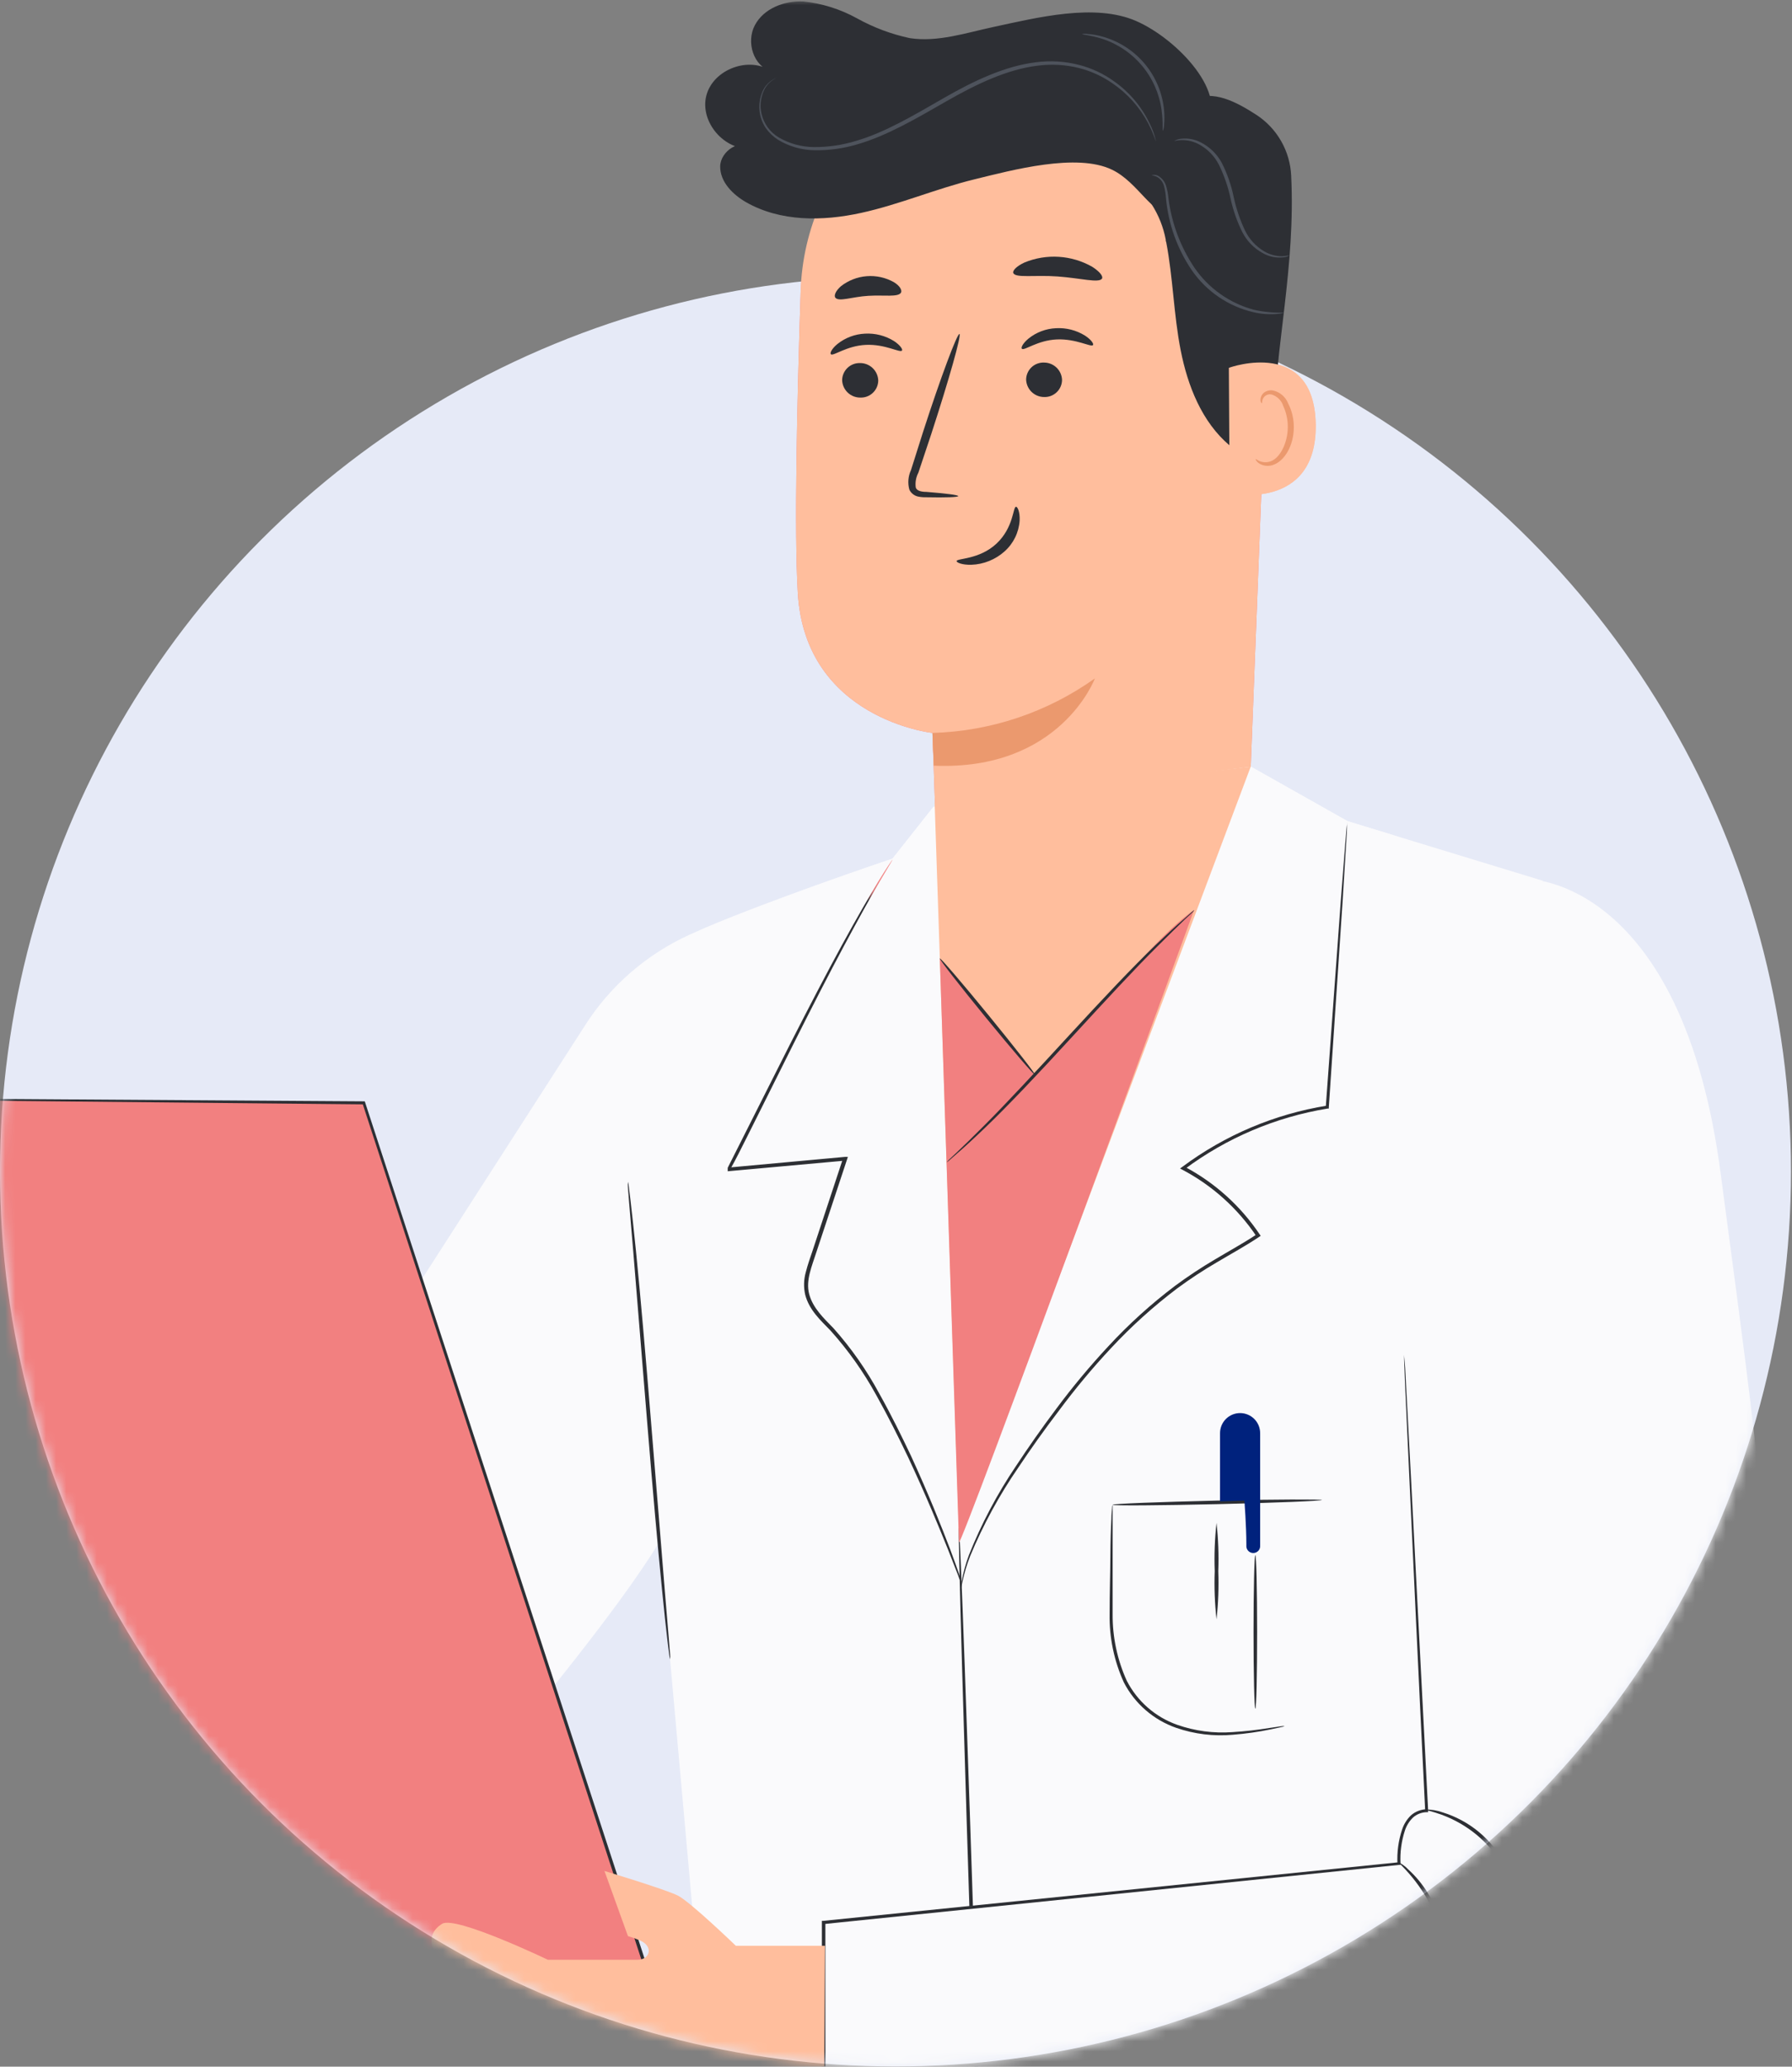 <svg width="176" height="203" viewBox="0 0 176 203" fill="none" xmlns="http://www.w3.org/2000/svg">
<rect x="0" y="0" width="176" height="203" fill="#808080" stroke="none"/>
<ellipse cx="87.949" cy="115.073" rx="87.949" ry="87.91" fill="#E6EAF7"/>
<mask id="mask0" style="mask-type:alpha" maskUnits="userSpaceOnUse" x="0" y="27" width="176" height="176">
<ellipse cx="87.949" cy="115.073" rx="87.949" ry="87.91" fill="#E6EAF7"/>
</mask>
<g mask="url(#mask0)">
<path d="M124.591 30.12L122.275 89.881L92.337 88.913C91.985 85.442 91.592 71.995 91.592 71.995C91.592 71.995 79.094 70.642 78.357 58.258C77.998 52.242 78.269 39.749 78.641 28.482C78.844 22.478 81.388 16.791 85.73 12.637C90.072 8.484 95.867 6.192 101.876 6.252C104.947 6.29 107.979 6.942 110.794 8.17C113.609 9.398 116.15 11.176 118.266 13.4C120.383 15.625 122.033 18.25 123.119 21.121C124.205 23.992 124.706 27.052 124.591 30.12Z" fill="#F28080"/>
<path d="M91.579 71.995C97.312 71.831 102.867 69.965 107.536 66.636C107.536 66.636 104.151 75.738 91.707 75.21L91.579 71.995Z" fill="#EB996E"/>
<path d="M82.71 37.347C82.728 37.809 82.925 38.246 83.26 38.564C83.595 38.883 84.041 39.058 84.504 39.053C84.73 39.06 84.955 39.022 85.166 38.941C85.377 38.86 85.57 38.738 85.734 38.582C85.897 38.425 86.027 38.238 86.117 38.031C86.207 37.823 86.255 37.6 86.257 37.374C86.24 36.912 86.043 36.474 85.708 36.154C85.373 35.835 84.926 35.658 84.463 35.662C84.237 35.656 84.012 35.695 83.801 35.776C83.589 35.858 83.397 35.981 83.233 36.137C83.07 36.294 82.94 36.482 82.85 36.69C82.76 36.897 82.712 37.121 82.71 37.347Z" fill="#2D2F34"/>
<path d="M81.606 34.796C81.836 35.019 83.13 33.964 85.039 33.876C86.948 33.788 88.39 34.681 88.586 34.437C88.681 34.329 88.438 33.923 87.808 33.503C86.954 32.971 85.956 32.716 84.951 32.773C83.963 32.818 83.014 33.176 82.243 33.794C81.674 34.261 81.491 34.701 81.606 34.796Z" fill="#2D2F34"/>
<path d="M100.78 37.286C100.796 37.746 100.99 38.181 101.321 38.501C101.652 38.82 102.094 38.998 102.554 38.998C102.78 39.005 103.006 38.967 103.218 38.886C103.429 38.805 103.622 38.682 103.786 38.525C103.949 38.368 104.079 38.18 104.169 37.972C104.259 37.764 104.306 37.54 104.307 37.313C104.29 36.859 104.098 36.429 103.771 36.112C103.445 35.796 103.009 35.618 102.554 35.615C102.326 35.604 102.099 35.639 101.886 35.718C101.672 35.796 101.477 35.917 101.311 36.074C101.146 36.23 101.013 36.417 100.922 36.626C100.831 36.834 100.782 37.059 100.78 37.286Z" fill="#2D2F34"/>
<path d="M100.367 34.261C100.597 34.478 101.89 33.422 103.799 33.341C105.708 33.26 107.184 34.139 107.347 33.896C107.442 33.788 107.198 33.382 106.568 32.969C105.716 32.438 104.721 32.183 103.718 32.238C102.729 32.28 101.78 32.638 101.01 33.26C100.434 33.74 100.252 34.167 100.367 34.261Z" fill="#2D2F34"/>
<path d="M94.111 48.73C94.111 48.621 92.926 48.472 90.99 48.317C90.502 48.317 90.035 48.215 89.941 47.884C89.874 47.384 89.963 46.875 90.198 46.429C90.597 45.224 91.017 43.972 91.457 42.653C93.21 37.279 94.45 32.874 94.233 32.806C94.016 32.739 92.398 37.036 90.672 42.382C90.252 43.704 89.853 44.967 89.473 46.172C89.192 46.773 89.135 47.454 89.311 48.093C89.39 48.262 89.505 48.41 89.65 48.527C89.794 48.644 89.963 48.727 90.144 48.77C90.417 48.829 90.697 48.854 90.976 48.845C92.913 48.885 94.111 48.838 94.111 48.73Z" fill="#2D2F34"/>
<path d="M99.785 49.779C99.48 49.779 99.568 51.809 97.869 53.399C96.169 54.989 93.956 54.827 93.949 55.118C93.949 55.246 94.463 55.497 95.391 55.477C96.604 55.436 97.765 54.969 98.668 54.157C99.537 53.381 100.067 52.295 100.144 51.132C100.184 50.266 99.927 49.758 99.785 49.779Z" fill="#2D2F34"/>
<path d="M99.521 26.817C99.731 27.332 101.626 26.993 103.874 27.156C106.122 27.318 107.936 27.832 108.234 27.365C108.356 27.135 108.024 26.689 107.266 26.201C106.263 25.633 105.144 25.299 103.993 25.227C102.843 25.154 101.691 25.344 100.624 25.782C99.846 26.14 99.426 26.58 99.521 26.817Z" fill="#2D2F34"/>
<path d="M82.046 29.247C82.405 29.666 83.691 29.152 85.276 29.057C86.86 28.963 88.2 29.213 88.492 28.746C88.613 28.516 88.383 28.069 87.781 27.711C86.972 27.259 86.047 27.056 85.123 27.129C84.199 27.201 83.317 27.545 82.588 28.117C82.053 28.59 81.891 29.044 82.046 29.247Z" fill="#F28080"/>
<path d="M110.489 17.343L110.563 17.391C112.612 18.857 114.018 21.054 114.49 23.528C114.49 23.616 114.49 23.698 114.537 23.779C115.214 27.291 115.268 30.898 115.959 34.403C116.65 37.909 118.037 41.448 120.766 43.756C121.89 44.71 123.819 45.305 124.652 44.094C124.923 43.59 125.05 43.021 125.018 42.45C125.275 33.876 127.245 26.208 126.812 17.262C126.758 16.065 126.42 14.898 125.825 13.858C125.231 12.818 124.397 11.934 123.393 11.28C121.456 10.028 119.107 8.749 117.076 9.825C115.045 10.901 112.533 14.927 110.983 16.653" fill="#2D2F34"/>
<path d="M120.691 36.136C120.894 36.034 129.093 33.212 129.222 41.705C129.35 50.198 120.799 48.574 120.779 48.33C120.759 48.087 120.691 36.136 120.691 36.136Z" fill="#FFBE9D"/>
<path d="M123.325 45.089C123.365 45.089 123.474 45.19 123.724 45.299C124.081 45.44 124.478 45.44 124.835 45.299C125.728 44.953 126.459 43.519 126.48 41.989C126.49 41.261 126.337 40.54 126.033 39.878C125.95 39.613 125.803 39.373 125.606 39.177C125.409 38.981 125.168 38.836 124.902 38.755C124.732 38.712 124.551 38.731 124.393 38.808C124.235 38.884 124.108 39.014 124.036 39.174C123.921 39.418 123.981 39.587 123.934 39.601C123.887 39.614 123.751 39.459 123.812 39.107C123.856 38.896 123.971 38.708 124.137 38.572C124.37 38.392 124.664 38.31 124.956 38.342C125.306 38.405 125.634 38.557 125.908 38.784C126.181 39.01 126.392 39.303 126.52 39.635C126.893 40.365 127.081 41.176 127.069 41.996C127.069 43.708 126.189 45.319 124.97 45.691C124.743 45.761 124.504 45.779 124.27 45.743C124.036 45.708 123.812 45.621 123.616 45.488C123.345 45.278 123.298 45.089 123.325 45.089Z" fill="#EB996E"/>
<path d="M126.189 30.709C126.189 30.709 126.121 30.709 125.979 30.763C125.778 30.805 125.574 30.832 125.369 30.844C124.611 30.9 123.849 30.841 123.108 30.668C120.625 30.09 118.449 28.6 117.015 26.492C115.613 24.407 114.754 22.004 114.517 19.502C114.492 19.081 114.426 18.665 114.32 18.257C114.237 17.96 114.064 17.695 113.826 17.499C113.615 17.337 113.361 17.24 113.095 17.221C113.234 17.176 113.382 17.167 113.526 17.195C113.669 17.224 113.803 17.289 113.914 17.384C114.189 17.585 114.395 17.866 114.503 18.189C114.634 18.605 114.72 19.034 114.76 19.468C115.065 21.909 115.937 24.245 117.306 26.29C118.695 28.32 120.765 29.787 123.142 30.424C124.141 30.65 125.165 30.746 126.189 30.709Z" fill="#4E535C"/>
<path d="M66.793 245.068L162.931 244.445L153.229 186.369L151.543 86.518L132.343 80.658L122.864 75.311L91.674 79.257L87.659 84.339C87.659 84.339 74.01 88.941 68.106 91.641L67.7 91.823C63.513 93.733 59.966 96.808 57.484 100.682L31.466 141.143L-6.583 118.967L-19.988 138.477C-19.988 138.477 26.727 177.348 35.196 176.556C43.666 175.764 46.604 175.758 49.529 171.779C51.77 168.72 60.578 158.359 64.775 151.436L69.061 199.274L66.793 245.068Z" fill="#FAFAFC"/>
<path d="M97.252 245.129C97.151 245.129 96.379 223.852 95.533 197.602C94.687 171.352 94.064 150.062 94.179 150.062C94.294 150.062 95.045 171.332 95.898 197.596C96.751 223.859 97.347 245.129 97.252 245.129Z" fill="#2D2F34"/>
<path d="M91.796 78.864L94.213 151.504L122.837 75.311L91.796 78.864Z" fill="#FFBE9D"/>
<path d="M94.429 155.598C94.389 155.527 94.357 155.452 94.334 155.375C94.267 155.212 94.185 154.996 94.084 154.698C93.847 154.102 93.522 153.263 93.102 152.187C92.229 150.022 90.949 146.888 89.175 143.106C88.268 141.217 87.253 139.167 86.048 137.015C84.801 134.743 83.297 132.622 81.566 130.694C80.618 129.72 79.487 128.698 79.088 127.203C78.916 126.461 78.935 125.688 79.142 124.956C79.325 124.225 79.582 123.521 79.819 122.811C80.76 119.948 81.742 116.991 82.737 113.966L82.798 113.776L82.981 114.006L71.471 115.049V114.71L77.612 102.529C79.501 98.821 81.207 95.552 82.676 92.859C84.145 90.165 85.384 88.04 86.244 86.613C86.684 85.895 87.036 85.347 87.28 84.982L87.557 84.576C87.625 84.481 87.659 84.433 87.666 84.44L87.584 84.589L87.327 85.016C87.097 85.415 86.765 85.963 86.346 86.674C85.499 88.122 84.314 90.253 82.866 92.96C81.417 95.667 79.738 98.942 77.869 102.664L74.931 108.552L73.353 111.706L72.534 113.33L72.108 114.148L71.884 114.555L71.769 114.764L71.701 114.866C71.654 114.941 71.582 114.998 71.498 115.028V114.69L83.008 113.634H83.272L83.191 113.891L83.13 114.074C82.128 117.099 81.146 120.056 80.205 122.919C79.758 124.333 79.108 125.754 79.474 127.121C79.839 128.488 80.909 129.49 81.857 130.464C83.609 132.43 85.125 134.594 86.373 136.914C87.578 139.065 88.58 141.129 89.473 143.004C91.22 146.807 92.473 149.961 93.305 152.147C93.712 153.243 94.023 154.096 94.219 154.678C94.323 154.966 94.398 155.192 94.443 155.354C94.444 155.436 94.439 155.517 94.429 155.598Z" fill="#2D2F34"/>
<path d="M94.335 156.282C94.324 156.203 94.324 156.123 94.335 156.045L94.443 155.368C94.603 154.482 94.841 153.613 95.154 152.769C96.382 149.678 97.942 146.728 99.805 143.972C100.963 142.212 102.283 140.318 103.779 138.328C105.358 136.206 107.053 134.172 108.857 132.237C110.862 130.066 113.058 128.077 115.417 126.296C116.677 125.364 117.986 124.499 119.337 123.704C120.691 122.892 122.113 122.12 123.467 121.22L123.42 121.464C121.574 118.71 119.073 116.456 116.142 114.907L115.898 114.778L116.121 114.616C120.307 111.496 125.184 109.433 130.339 108.6L130.21 108.742L131.679 88.548C131.869 86.112 132.018 84.177 132.126 82.837C132.18 82.16 132.221 81.686 132.255 81.328L132.295 80.942C132.287 80.897 132.287 80.851 132.295 80.806C132.3 80.851 132.3 80.897 132.295 80.942V81.328C132.295 81.693 132.248 82.201 132.214 82.843C132.133 84.197 132.011 86.119 131.862 88.562C131.53 93.495 131.07 100.472 130.508 108.769V108.89H130.386C125.282 109.727 120.454 111.779 116.311 114.873V114.582C119.294 116.156 121.839 118.446 123.717 121.247L123.819 121.39L123.67 121.491C122.316 122.398 120.881 123.176 119.52 123.988C118.178 124.771 116.878 125.625 115.627 126.546C113.289 128.314 111.11 130.281 109.114 132.427C107.308 134.36 105.613 136.394 104.036 138.517C102.533 140.487 101.2 142.368 100.035 144.121C98.155 146.846 96.567 149.76 95.296 152.817C94.968 153.649 94.71 154.507 94.524 155.381C94.463 155.666 94.416 155.896 94.382 156.058C94.374 156.134 94.358 156.209 94.335 156.282Z" fill="#2D2F34"/>
<path d="M126.182 169.545C126.072 169.595 125.956 169.629 125.837 169.647L124.835 169.863C123.599 170.12 122.349 170.299 121.091 170.398C119.209 170.568 117.312 170.338 115.526 169.721C113.303 168.948 111.461 167.352 110.38 165.261C109.421 163.153 108.942 160.858 108.979 158.542C108.979 156.423 109.046 154.549 109.053 152.952C109.06 151.355 109.107 150.076 109.155 149.183C109.155 148.736 109.202 148.391 109.222 148.161C109.222 148.039 109.24 147.918 109.277 147.802C109.285 147.921 109.285 148.041 109.277 148.161C109.277 148.438 109.277 148.776 109.277 149.189C109.277 150.13 109.277 151.402 109.277 152.952V158.535C109.257 160.801 109.733 163.043 110.671 165.106C111.708 167.118 113.473 168.659 115.607 169.417C117.343 170.027 119.187 170.274 121.023 170.141C122.273 170.065 123.518 169.925 124.753 169.721L125.769 169.572C125.905 169.547 126.044 169.538 126.182 169.545Z" fill="#2D2F34"/>
<path d="M129.838 147.335C129.838 147.43 125.234 147.619 119.561 147.748C113.887 147.877 109.277 147.91 109.277 147.809C109.277 147.707 113.874 147.531 119.554 147.396C125.234 147.261 129.838 147.274 129.838 147.335Z" fill="#2D2F34"/>
<path d="M119.825 147.477V140.771C119.825 140.249 120.032 139.748 120.402 139.378C120.771 139.009 121.272 138.802 121.795 138.802C122.317 138.802 122.818 139.009 123.188 139.378C123.557 139.748 123.765 140.249 123.765 140.771V151.822C123.771 151.911 123.76 152 123.732 152.084C123.703 152.169 123.659 152.247 123.6 152.314C123.482 152.45 123.315 152.533 123.135 152.546C122.956 152.558 122.779 152.499 122.643 152.381C122.507 152.263 122.423 152.096 122.411 151.916C122.411 151.835 122.411 151.74 122.411 151.653C122.411 149.967 122.221 147.396 122.221 147.396L119.825 147.477Z" fill="#00227D"/>
<path d="M119.479 159.063C119.304 157.49 119.245 155.907 119.303 154.326C119.245 152.745 119.304 151.161 119.479 149.589C119.654 151.161 119.713 152.745 119.655 154.326C119.712 155.907 119.654 157.49 119.479 159.063Z" fill="#2D2F34"/>
<path d="M123.291 167.84C123.196 167.84 123.115 164.456 123.115 160.301C123.115 156.146 123.196 152.762 123.291 152.762C123.386 152.762 123.467 156.146 123.467 160.301C123.467 164.456 123.393 167.84 123.291 167.84Z" fill="#2D2F34"/>
<path d="M92.304 94.145L101.708 105.615C108.349 98.916 113.122 92.297 117.279 89.374C117.279 89.374 94.22 152.526 94.186 151.477C94.152 150.428 92.304 94.145 92.304 94.145Z" fill="#F28080"/>
<path d="M117.306 89.401C117.236 89.496 117.156 89.585 117.069 89.665L116.338 90.341C115.701 90.944 114.794 91.837 113.684 92.947C111.457 95.16 108.498 98.361 105.269 101.88C102.039 105.399 99.04 108.579 96.765 110.758C95.628 111.848 94.693 112.707 94.023 113.282L93.251 113.959C93.165 114.042 93.07 114.115 92.967 114.176C92.967 114.176 93.041 114.074 93.204 113.912L93.928 113.235C94.572 112.633 95.479 111.739 96.589 110.63C98.81 108.417 101.768 105.216 105.004 101.697C108.241 98.178 111.233 94.997 113.508 92.818C114.645 91.729 115.58 90.869 116.25 90.294L117.015 89.617C117.198 89.462 117.293 89.387 117.306 89.401Z" fill="#2D2F34"/>
<path d="M101.646 105.568C101.572 105.629 99.419 103.125 96.84 99.971C94.26 96.818 92.229 94.206 92.303 94.145C92.378 94.084 94.531 96.588 97.11 99.748C99.69 102.908 101.721 105.507 101.646 105.568Z" fill="#2D2F34"/>
<path d="M61.675 116.084C61.718 116.239 61.746 116.398 61.756 116.558C61.803 116.903 61.858 117.356 61.925 117.911C62.067 119.096 62.25 120.808 62.467 122.933C62.893 127.176 63.401 133.043 63.929 139.526C64.457 146.009 64.945 151.842 65.283 156.126C65.459 158.217 65.602 159.929 65.703 161.154C65.75 161.722 65.784 162.176 65.811 162.507C65.823 162.667 65.823 162.828 65.811 162.988C65.767 162.833 65.737 162.675 65.723 162.514C65.683 162.169 65.629 161.716 65.554 161.161C65.412 159.976 65.229 158.264 65.019 156.139C64.593 151.896 64.078 146.029 63.55 139.546C63.022 133.063 62.541 127.23 62.196 122.946C62.02 120.855 61.878 119.143 61.77 117.918C61.729 117.35 61.695 116.896 61.668 116.565C61.654 116.405 61.656 116.244 61.675 116.084Z" fill="#2D2F34"/>
<path d="M150.155 86.369C150.155 86.369 165.226 86.369 169.004 115.347C172.782 144.324 181.089 197.467 165.984 207.544C150.88 217.62 80.889 216.909 80.889 216.909V188.839L138.314 182.505C138.314 182.505 138.098 177.28 141.022 177.321L137.759 111.083C137.759 111.083 137.082 87.628 150.155 86.369Z" fill="#FAFAFC"/>
<path d="M137.908 133.097C137.908 133.097 137.908 133.368 137.969 133.895C138.029 134.423 138.043 135.249 138.104 136.25C138.212 138.328 138.375 141.36 138.585 145.244C138.984 153.033 139.56 164.226 140.264 177.862V178.004H140.115C139.629 178.016 139.163 178.195 138.795 178.512C138.421 178.869 138.142 179.313 137.982 179.804C137.642 180.847 137.495 181.943 137.549 183.039V183.181H137.413L80.909 188.994L81.064 188.818V216.909L80.895 216.74C105.343 217.004 126.662 216.063 141.726 214.135C145.497 213.654 148.862 213.106 151.793 212.531C154.286 212.039 156.752 211.418 159.18 210.67C160.162 210.338 161.028 209.993 161.773 209.729C162.518 209.465 163.127 209.147 163.608 208.897L164.677 208.288L165.05 208.091C165.05 208.091 164.935 208.173 164.698 208.315L163.635 208.951C163.154 209.208 162.531 209.472 161.807 209.817C161.082 210.162 160.202 210.44 159.214 210.778C156.788 211.55 154.322 212.191 151.827 212.7C148.896 213.295 145.524 213.857 141.76 214.351C126.683 216.307 105.349 217.329 80.888 217.058H80.719V216.889C80.719 208.768 80.719 200.201 80.719 191.383V188.676H80.882L137.386 182.924L137.251 183.08C137.19 181.933 137.346 180.785 137.711 179.696C137.886 179.163 138.191 178.681 138.598 178.295C139.021 177.936 139.553 177.731 140.108 177.713L139.973 177.862C139.296 164.226 138.788 153.033 138.422 145.237C138.246 141.353 138.104 138.321 138.009 136.244C137.969 135.215 137.941 134.43 137.914 133.889C137.887 133.347 137.908 133.097 137.908 133.097Z" fill="#2D2F34"/>
<path d="M148.388 184.697C148.327 184.697 148.104 184.115 147.589 183.235C146.912 182.093 146.044 181.074 145.023 180.224C143.998 179.38 142.838 178.714 141.591 178.255C140.636 177.91 140 177.801 140.013 177.74C140.578 177.735 141.14 177.829 141.672 178.018C142.981 178.419 144.198 179.076 145.25 179.951C146.303 180.825 147.172 181.9 147.806 183.114C148.093 183.602 148.291 184.139 148.388 184.697Z" fill="#2D2F34"/>
<path d="M141.638 189.908C140.826 187.23 139.327 184.811 137.292 182.89C137.672 183.067 138.014 183.315 138.301 183.621C139.048 184.297 139.696 185.076 140.223 185.936C140.757 186.79 141.167 187.715 141.442 188.683C141.589 189.074 141.656 189.491 141.638 189.908Z" fill="#2D2F34"/>
<path d="M-56.772 107.578L-15.608 216.977L71.708 218.743L35.724 108.329L-56.772 107.578Z" fill="#F28080"/>
<path d="M-56.772 107.578L35.724 108.18H35.825L35.859 108.281C45.967 139.262 58.12 176.522 71.193 216.557L71.87 218.662L71.951 218.899H71.701L-15.636 217.119H-15.744L-15.784 217.017L-56.772 107.578C-56.284 108.884 -39.947 152.106 -15.473 216.923L-15.615 216.821L71.721 218.567L71.552 218.797C71.322 218.121 71.092 217.403 70.875 216.693L35.602 108.376L35.737 108.478L-56.772 107.578Z" fill="#2D2F34"/>
<path d="M81.024 191.126H72.27C72.27 191.126 67.788 186.802 66.57 186.193C65.351 185.584 59.366 183.777 59.366 183.777L61.675 190.179C62.036 190.282 62.391 190.406 62.738 190.551C64.268 191.146 63.841 192.5 62.623 192.5H53.808C53.808 192.5 44.776 188.169 43.436 188.961C42.312 189.637 41.919 190.822 43.07 192.5C44.221 194.178 52.135 198.123 53.043 198.428L55.629 199.186L53.198 199.944L41.689 195.931C40.937 195.796 39.908 195.674 39.57 196.107C39.424 196.254 39.309 196.43 39.233 196.623C39.157 196.816 39.12 197.022 39.126 197.23C39.132 197.437 39.179 197.641 39.266 197.83C39.353 198.018 39.477 198.187 39.631 198.326C41.271 199.808 43.01 201.176 44.837 202.421C44.837 202.421 43.002 205.128 44.519 206.481C46.035 207.834 50.45 211.956 50.45 211.956C50.45 211.956 50.91 214.236 52.278 215.299C53.645 216.361 68.702 216.361 69.765 216.361C70.828 216.361 76.915 212.869 76.915 212.869L80.896 212.45L81.024 191.126Z" fill="#FFBE9D"/>
<path d="M54.925 206.765C54.394 206.936 53.837 207.011 53.279 206.988C52.665 206.99 52.055 206.883 51.479 206.67C50.789 206.398 50.133 206.048 49.522 205.628C48.215 204.782 47.051 203.997 46.211 203.415C45.741 203.129 45.303 202.794 44.905 202.414C45.415 202.625 45.9 202.891 46.354 203.205C47.22 203.733 48.385 204.484 49.739 205.33C50.331 205.736 50.961 206.083 51.621 206.366C52.16 206.584 52.732 206.71 53.313 206.738C54.288 206.785 54.925 206.704 54.925 206.765Z" fill="#EB996E"/>
<path d="M59.901 199.937C59.102 200.036 58.292 199.974 57.517 199.754C56.72 199.649 55.952 199.387 55.256 198.983C56.046 199.052 56.828 199.195 57.592 199.409C58.376 199.515 59.149 199.691 59.901 199.937Z" fill="#EB996E"/>
</g>
<mask id="mask1" style="mask-type:alpha" maskUnits="userSpaceOnUse" x="66" y="0" width="72" height="88">
<rect x="66.069" width="70.959" height="87.874" fill="#C4C4C4"/>
</mask>
<g mask="url(#mask1)">
<path d="M124.591 30.12L122.275 89.881L92.337 88.913C91.985 85.442 91.592 71.995 91.592 71.995C91.592 71.995 79.094 70.642 78.356 58.258C77.998 52.242 78.269 39.749 78.641 28.482C78.844 22.478 81.388 16.791 85.73 12.637C90.072 8.484 95.867 6.192 101.876 6.252C104.947 6.29 107.979 6.942 110.794 8.17C113.609 9.398 116.15 11.176 118.266 13.4C120.383 15.625 122.033 18.25 123.119 21.121C124.205 23.992 124.706 27.052 124.591 30.12Z" fill="#FFBE9D"/>
<path d="M91.579 71.995C97.312 71.831 102.867 69.965 107.536 66.636C107.536 66.636 104.151 75.738 91.707 75.21L91.579 71.995Z" fill="#EB996E"/>
<path d="M82.71 37.347C82.727 37.809 82.925 38.246 83.26 38.564C83.595 38.883 84.041 39.058 84.504 39.053C84.73 39.06 84.955 39.022 85.166 38.941C85.377 38.86 85.57 38.738 85.733 38.582C85.897 38.425 86.027 38.238 86.117 38.031C86.207 37.823 86.255 37.6 86.257 37.374C86.24 36.912 86.043 36.474 85.708 36.154C85.373 35.835 84.926 35.658 84.463 35.662C84.237 35.656 84.012 35.695 83.8 35.776C83.589 35.858 83.397 35.981 83.233 36.137C83.07 36.294 82.94 36.482 82.85 36.69C82.76 36.897 82.712 37.121 82.71 37.347Z" fill="#2D2F34"/>
<path d="M81.606 34.796C81.836 35.019 83.129 33.964 85.039 33.876C86.948 33.788 88.39 34.681 88.586 34.437C88.681 34.329 88.437 33.923 87.808 33.503C86.954 32.971 85.956 32.716 84.951 32.773C83.963 32.818 83.014 33.176 82.243 33.794C81.674 34.261 81.491 34.701 81.606 34.796Z" fill="#2D2F34"/>
<path d="M100.78 37.286C100.796 37.746 100.99 38.181 101.321 38.501C101.651 38.82 102.094 38.998 102.554 38.998C102.78 39.005 103.006 38.967 103.218 38.886C103.429 38.805 103.622 38.682 103.786 38.525C103.949 38.368 104.079 38.18 104.169 37.972C104.259 37.764 104.306 37.54 104.307 37.313C104.29 36.859 104.098 36.429 103.771 36.112C103.445 35.796 103.009 35.618 102.554 35.615C102.326 35.604 102.099 35.639 101.886 35.718C101.672 35.796 101.477 35.917 101.311 36.074C101.146 36.23 101.013 36.417 100.922 36.626C100.831 36.834 100.782 37.059 100.78 37.286Z" fill="#2D2F34"/>
<path d="M100.367 34.261C100.597 34.478 101.89 33.422 103.799 33.341C105.708 33.26 107.184 34.139 107.347 33.896C107.441 33.788 107.198 33.382 106.568 32.969C105.716 32.438 104.721 32.183 103.718 32.238C102.729 32.28 101.78 32.638 101.01 33.26C100.434 33.74 100.251 34.167 100.367 34.261Z" fill="#2D2F34"/>
<path d="M94.111 48.73C94.111 48.621 92.926 48.472 90.99 48.317C90.502 48.317 90.035 48.215 89.94 47.884C89.873 47.384 89.963 46.875 90.198 46.429C90.597 45.224 91.017 43.972 91.457 42.653C93.21 37.279 94.449 32.874 94.233 32.806C94.016 32.739 92.398 37.036 90.672 42.382C90.252 43.704 89.852 44.967 89.473 46.172C89.192 46.773 89.135 47.454 89.311 48.093C89.389 48.262 89.505 48.41 89.65 48.527C89.794 48.644 89.963 48.727 90.144 48.77C90.417 48.829 90.697 48.854 90.976 48.845C92.913 48.885 94.111 48.838 94.111 48.73Z" fill="#2D2F34"/>
<path d="M99.785 49.779C99.48 49.779 99.568 51.809 97.869 53.399C96.169 54.989 93.955 54.827 93.949 55.118C93.949 55.246 94.463 55.497 95.391 55.477C96.604 55.436 97.765 54.968 98.668 54.157C99.537 53.381 100.067 52.295 100.143 51.132C100.184 50.266 99.927 49.758 99.785 49.779Z" fill="#2D2F34"/>
<path d="M99.52 26.817C99.73 27.332 101.626 26.993 103.874 27.156C106.122 27.318 107.936 27.832 108.234 27.365C108.356 27.135 108.024 26.689 107.266 26.201C106.263 25.633 105.144 25.299 103.993 25.227C102.843 25.154 101.69 25.344 100.624 25.782C99.846 26.14 99.426 26.58 99.52 26.817Z" fill="#2D2F34"/>
<path d="M82.046 29.247C82.405 29.666 83.691 29.152 85.276 29.057C86.86 28.963 88.2 29.213 88.491 28.746C88.613 28.516 88.383 28.069 87.781 27.711C86.971 27.259 86.047 27.056 85.123 27.129C84.199 27.201 83.317 27.545 82.588 28.117C82.053 28.59 81.89 29.044 82.046 29.247Z" fill="#2D2F34"/>
<path d="M110.488 17.343L110.563 17.391C112.612 18.857 114.018 21.054 114.49 23.528C114.49 23.616 114.49 23.698 114.537 23.779C115.214 27.291 115.268 30.898 115.959 34.403C116.649 37.909 118.037 41.448 120.766 43.756C121.89 44.71 123.819 45.305 124.652 44.094C124.923 43.59 125.05 43.021 125.017 42.45C125.275 33.876 127.245 26.208 126.812 17.262C126.758 16.065 126.42 14.898 125.825 13.858C125.231 12.818 124.397 11.934 123.393 11.28C121.456 10.028 119.107 8.749 117.076 9.825C115.045 10.901 112.533 14.927 110.983 16.653" fill="#2D2F34"/>
<path d="M120.691 36.136C120.894 36.034 129.093 33.212 129.222 41.705C129.35 50.198 120.799 48.574 120.779 48.33C120.759 48.087 120.691 36.136 120.691 36.136Z" fill="#FFBE9D"/>
<path d="M123.325 45.089C123.365 45.089 123.474 45.19 123.724 45.299C124.081 45.44 124.478 45.44 124.834 45.299C125.728 44.953 126.459 43.519 126.48 41.989C126.49 41.261 126.337 40.54 126.033 39.878C125.95 39.613 125.803 39.373 125.606 39.177C125.409 38.981 125.168 38.836 124.902 38.755C124.731 38.712 124.551 38.731 124.393 38.808C124.234 38.884 124.108 39.014 124.036 39.174C123.92 39.418 123.981 39.587 123.934 39.601C123.887 39.614 123.751 39.459 123.812 39.107C123.856 38.896 123.971 38.708 124.137 38.572C124.37 38.392 124.664 38.31 124.956 38.342C125.306 38.405 125.634 38.557 125.907 38.784C126.181 39.01 126.392 39.303 126.52 39.635C126.893 40.365 127.081 41.176 127.069 41.996C127.069 43.708 126.189 45.319 124.97 45.691C124.743 45.761 124.504 45.779 124.27 45.743C124.035 45.708 123.812 45.621 123.616 45.488C123.345 45.278 123.298 45.089 123.325 45.089Z" fill="#EB996E"/>
<path d="M118.355 12.45C120.806 9.304 115.647 3.836 111.585 2.063C107.523 0.29 101.856 1.731 97.557 2.652C94.849 3.234 92.107 4.161 89.365 3.748C87.544 3.36 85.792 2.703 84.165 1.799C82.532 0.896 80.734 0.332 78.878 0.141C77.023 0.066 75.019 0.818 74.139 2.476C73.258 4.134 73.996 6.536 75.797 7.016C73.604 5.473 70.043 6.793 69.372 9.392C68.702 11.99 71.187 14.86 73.854 14.575C72.757 13.533 70.747 14.833 70.733 16.348C70.72 17.864 71.959 19.103 73.272 19.861C76.657 21.789 80.78 21.742 84.558 20.916C88.336 20.091 91.924 18.541 95.682 17.621C99.439 16.7 105.749 14.995 109.222 16.673C111.795 17.905 113.284 21.322 114.882 20.774C115.635 20.474 116.307 20 116.843 19.393C117.379 18.785 117.765 18.06 117.969 17.276C118.35 15.697 118.471 14.068 118.328 12.45" fill="#2D2F34"/>
<path d="M76.272 7.632C76.272 7.632 76.109 7.706 75.845 7.896C75.458 8.174 75.157 8.557 74.978 8.999C74.686 9.692 74.623 10.46 74.796 11.192C74.908 11.672 75.116 12.125 75.408 12.523C75.7 12.921 76.07 13.255 76.495 13.506C77.543 14.113 78.73 14.437 79.941 14.447C81.336 14.455 82.724 14.252 84.058 13.844C86.908 13.019 89.731 11.334 92.71 9.622C95.689 7.909 98.729 6.482 101.748 6.116C103.169 5.931 104.613 6.02 106 6.38C107.216 6.696 108.363 7.233 109.385 7.964C110.868 9.001 112.064 10.398 112.858 12.024C113.165 12.607 113.393 13.228 113.535 13.871C113.495 13.871 113.332 13.195 112.757 12.085C111.927 10.521 110.727 9.183 109.263 8.187C108.268 7.492 107.156 6.983 105.98 6.685C104.626 6.345 103.219 6.27 101.836 6.461C98.898 6.833 95.899 8.255 92.94 9.953C89.981 11.652 87.111 13.337 84.206 14.176C82.837 14.588 81.412 14.784 79.982 14.758C78.722 14.739 77.49 14.384 76.414 13.729C75.95 13.43 75.545 13.047 75.222 12.599C74.864 12.07 74.646 11.457 74.59 10.82C74.535 10.183 74.643 9.542 74.904 8.958C75.107 8.505 75.439 8.121 75.859 7.855C75.985 7.762 76.124 7.687 76.272 7.632Z" fill="#4E535C"/>
<path d="M106.284 3.342C106.468 3.31 106.655 3.31 106.839 3.342C107.339 3.376 107.834 3.464 108.315 3.606C109.928 4.06 111.365 4.992 112.438 6.278C113.511 7.564 114.17 9.145 114.327 10.813C114.376 11.312 114.376 11.816 114.327 12.315C114.32 12.499 114.282 12.68 114.212 12.85C114.144 12.85 114.259 12.072 114.083 10.819C113.87 9.219 113.208 7.712 112.174 6.471C111.141 5.231 109.777 4.308 108.241 3.809C107.063 3.436 106.277 3.409 106.284 3.342Z" fill="#4E535C"/>
<path d="M126.635 25.099C126.428 25.215 126.196 25.28 125.958 25.288C125.293 25.345 124.625 25.201 124.042 24.875C123.171 24.404 122.462 23.68 122.011 22.798C121.486 21.736 121.095 20.613 120.847 19.455C120.605 18.323 120.226 17.225 119.716 16.186C119.294 15.352 118.631 14.664 117.814 14.21C117.266 13.899 116.643 13.745 116.013 13.763C115.573 13.763 115.336 13.878 115.336 13.845C115.541 13.72 115.773 13.645 116.013 13.628C116.675 13.553 117.345 13.678 117.936 13.987C118.818 14.435 119.541 15.144 120.007 16.017C120.542 17.079 120.934 18.208 121.172 19.373C121.414 20.504 121.787 21.603 122.282 22.649C122.693 23.491 123.34 24.196 124.144 24.679C124.685 25 125.302 25.171 125.931 25.173C126.378 25.146 126.622 25.065 126.635 25.099Z" fill="#4E535C"/>
<path d="M126.188 30.709C126.188 30.709 126.121 30.709 125.979 30.763C125.778 30.805 125.574 30.832 125.369 30.844C124.611 30.9 123.849 30.841 123.108 30.668C120.625 30.09 118.449 28.6 117.015 26.492C115.612 24.407 114.754 22.004 114.517 19.502C114.492 19.081 114.426 18.665 114.32 18.257C114.236 17.96 114.064 17.695 113.826 17.499C113.615 17.337 113.361 17.24 113.095 17.221C113.234 17.176 113.382 17.167 113.526 17.195C113.669 17.224 113.803 17.289 113.914 17.384C114.189 17.585 114.394 17.866 114.503 18.189C114.634 18.605 114.72 19.034 114.76 19.468C115.065 21.909 115.937 24.245 117.306 26.29C118.695 28.32 120.765 29.787 123.142 30.424C124.141 30.65 125.165 30.746 126.188 30.709Z" fill="#4E535C"/>
<path d="M66.793 245.068L162.931 244.445L153.229 186.369L151.543 86.518L132.343 80.658L122.864 75.311L91.674 79.257L87.659 84.339C87.659 84.339 74.01 88.941 68.106 91.641L67.7 91.823C63.513 93.733 59.966 96.808 57.484 100.682L31.466 141.143L-6.583 118.967L-19.988 138.477C-19.988 138.477 26.727 177.348 35.196 176.556C43.666 175.764 46.604 175.758 49.529 171.779C51.77 168.72 60.578 158.359 64.775 151.436L69.061 199.274L66.793 245.068Z" fill="#FAFAFC"/>
<path d="M91.795 78.864L94.212 151.504L122.837 75.311L91.795 78.864Z" fill="#FFBE9D"/>
<path d="M94.429 155.598C94.389 155.527 94.357 155.452 94.334 155.375C94.267 155.212 94.185 154.996 94.084 154.698C93.847 154.102 93.522 153.263 93.102 152.187C92.229 150.022 90.949 146.888 89.175 143.106C88.268 141.217 87.253 139.167 86.047 137.015C84.801 134.743 83.297 132.622 81.566 130.694C80.618 129.72 79.487 128.698 79.088 127.203C78.916 126.461 78.935 125.688 79.142 124.956C79.325 124.225 79.582 123.521 79.819 122.811C80.76 119.948 81.742 116.991 82.737 113.966L82.798 113.776L82.981 114.006L71.471 115.049V114.71L77.612 102.529C79.501 98.821 81.207 95.552 82.676 92.859C84.145 90.165 85.384 88.04 86.244 86.613C86.684 85.895 87.036 85.347 87.28 84.982L87.557 84.576C87.625 84.481 87.659 84.433 87.666 84.44L87.584 84.589L87.327 85.016C87.097 85.415 86.765 85.963 86.345 86.674C85.499 88.122 84.314 90.253 82.865 92.96C81.417 95.667 79.738 98.942 77.869 102.665L74.931 108.552L73.353 111.706L72.534 113.33L72.108 114.149L71.884 114.555L71.769 114.764L71.701 114.866C71.654 114.941 71.582 114.998 71.498 115.028V114.69L83.008 113.634H83.272L83.19 113.891L83.129 114.074C82.127 117.099 81.146 120.056 80.205 122.919C79.758 124.333 79.108 125.754 79.474 127.121C79.839 128.488 80.909 129.49 81.857 130.464C83.609 132.43 85.125 134.594 86.373 136.914C87.578 139.066 88.58 141.13 89.473 143.004C91.22 146.807 92.472 149.961 93.305 152.147C93.711 153.243 94.023 154.096 94.219 154.678C94.323 154.966 94.397 155.192 94.443 155.354C94.443 155.436 94.439 155.517 94.429 155.598Z" fill="#F28080"/>
<path d="M94.334 156.282C94.324 156.203 94.324 156.123 94.334 156.045L94.443 155.368C94.603 154.482 94.84 153.613 95.154 152.769C96.382 149.678 97.942 146.728 99.805 143.972C100.962 142.212 102.283 140.318 103.779 138.328C105.358 136.206 107.053 134.172 108.857 132.237C110.862 130.066 113.058 128.077 115.417 126.296C116.677 125.364 117.986 124.499 119.337 123.704C120.691 122.892 122.113 122.12 123.467 121.22L123.419 121.464C121.574 118.71 119.073 116.456 116.141 114.907L115.898 114.778L116.121 114.616C120.307 111.496 125.184 109.433 130.339 108.6L130.21 108.742L131.679 88.548C131.869 86.112 132.018 84.177 132.126 82.837C132.18 82.16 132.221 81.686 132.255 81.328L132.295 80.942C132.287 80.897 132.287 80.851 132.295 80.806C132.3 80.851 132.3 80.897 132.295 80.942V81.328C132.295 81.693 132.248 82.201 132.214 82.843C132.133 84.197 132.011 86.119 131.862 88.562C131.53 93.495 131.07 100.472 130.508 108.769V108.891H130.386C125.282 109.727 120.454 111.779 116.311 114.873V114.582C119.294 116.156 121.839 118.446 123.717 121.247L123.819 121.39L123.67 121.491C122.316 122.398 120.881 123.176 119.52 123.988C118.178 124.771 116.878 125.625 115.627 126.546C113.289 128.314 111.11 130.281 109.114 132.427C107.308 134.36 105.613 136.394 104.036 138.517C102.533 140.487 101.199 142.368 100.035 144.121C98.155 146.846 96.567 149.76 95.296 152.817C94.968 153.649 94.71 154.507 94.524 155.381C94.463 155.666 94.416 155.896 94.382 156.058C94.374 156.134 94.358 156.209 94.334 156.282Z" fill="#2D2F34"/>
<path d="M150.155 86.369C150.155 86.369 165.226 86.369 169.004 115.347C172.782 144.324 181.089 197.467 165.984 207.544C150.88 217.62 80.889 216.909 80.889 216.909V188.839L138.314 182.505C138.314 182.505 138.097 177.28 141.022 177.321L137.759 111.083C137.759 111.083 137.082 87.628 150.155 86.369Z" fill="#FAFAFC"/>
</g>
</svg>
